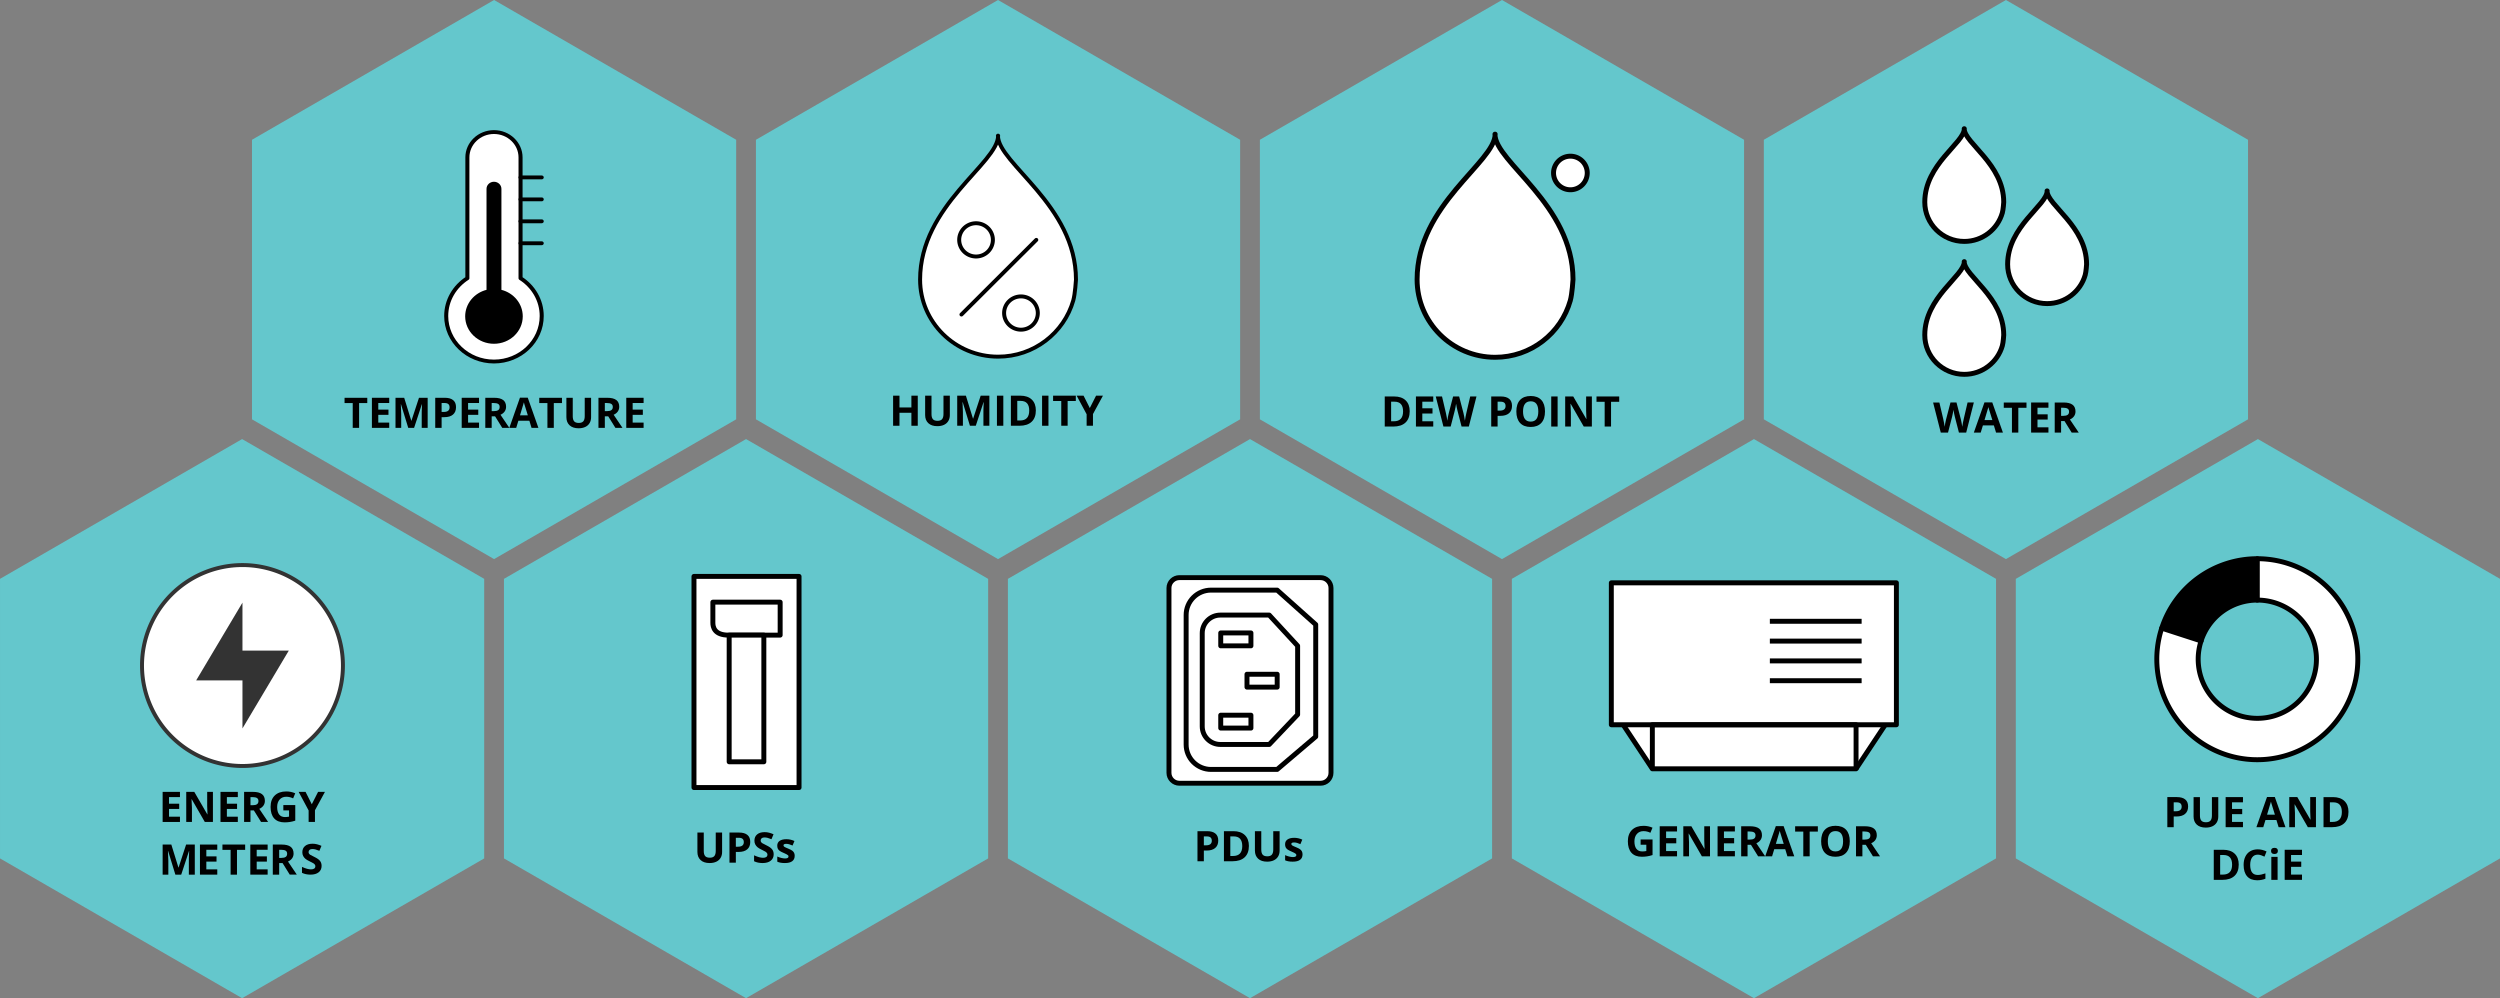 <?xml version="1.0" encoding="UTF-8" standalone="no"?>
<!-- Created with Inkscape (http://www.inkscape.org/) -->

<svg
   xmlns:dc="http://purl.org/dc/elements/1.1/"
   xmlns:cc="http://creativecommons.org/ns#"
   xmlns:rdf="http://www.w3.org/1999/02/22-rdf-syntax-ns#"
   xmlns:svg="http://www.w3.org/2000/svg"
   xmlns="http://www.w3.org/2000/svg"
   xmlns:xlink="http://www.w3.org/1999/xlink"
   xmlns:sodipodi="http://sodipodi.sourceforge.net/DTD/sodipodi-0.dtd"
   xmlns:inkscape="http://www.inkscape.org/namespaces/inkscape"
   width="1339.398mm"
   height="534.786mm"
   viewBox="0 0 1339.397 534.786"
   version="1.1"
   id="svg8"
   inkscape:version="0.92.5 (2060ec1f9f, 2020-04-08)"
   sodipodi:docname="popular-sensors.svg">
  <rect x="0" y="0" width="1339.397" height="534.786" fill="#808080" stroke="none"/>
  <defs
     id="defs2" />
  <sodipodi:namedview
     id="base"
     pagecolor="#ffffff"
     bordercolor="#666666"
     borderopacity="1.0"
     inkscape:pageopacity="0.0"
     inkscape:pageshadow="2"
     inkscape:zoom="0.24748737"
     inkscape:cx="642.68145"
     inkscape:cy="728.73871"
     inkscape:document-units="mm"
     inkscape:current-layer="g3342"
     showgrid="false"
     inkscape:window-width="1880"
     inkscape:window-height="1016"
     inkscape:window-x="40"
     inkscape:window-y="27"
     inkscape:window-maximized="1" />
  <g
     inkscape:label="Layer 1"
     inkscape:groupmode="layer"
     id="layer1"
     transform="translate(653.824,-126.201)">
    <a class="svg-sensor-link"
       id="a3344"
       xlink:href="/monitoring/environmental/temperature">
      <g
         id="g3252">
        <path class="hexagon"
           inkscape:connector-curvature="0"
           id="path1134"
           d="m -259.413,350.86 -129.706,74.886 -129.706,-74.886 V 201.088 l 129.706,-74.886 129.706,74.886 z"
           style="opacity:1;fill:#64c7cc;fill-opacity:1;stroke:none;stroke-width:2.117;stroke-linecap:round;stroke-linejoin:round;stroke-miterlimit:4;stroke-dasharray:none;stroke-dashoffset:0;stroke-opacity:1;paint-order:normal" />
        <g
           id="g3165"
           transform="translate(-1.250228e-5,-17.173)">
          <g
             style="stroke-width:0.694;stroke-miterlimit:1.5;stroke-dasharray:none"
             transform="matrix(3.124,0,0,2.977,-801.361,-2927.03)"
             id="g2954">
            <path
               id="path6631"
               style="clip-rule:evenodd;fill:#ffffff;fill-opacity:1;fill-rule:evenodd;stroke:#000000;stroke-width:0.694;stroke-linecap:round;stroke-linejoin:round;stroke-miterlimit:1.5;stroke-dasharray:none"
               d="m 127.382,1081.446 v -21.745 c 0,-2.517 2.043,-4.559 4.559,-4.559 2.516,0 4.559,2.043 4.559,4.559 v 21.745 c 2.189,1.471 3.63,3.97 3.63,6.802 0,4.52 -3.67,8.19 -8.19,8.19 -4.52,0 -8.19,-3.67 -8.19,-8.19 0,-2.833 1.441,-5.331 3.63,-6.802 z"
               inkscape:connector-curvature="0" />
            <path
               id="path6629"
               d="m 130.663,1083.536 v -18.173 c 0,-0.705 0.573,-1.278 1.278,-1.278 0.705,0 1.278,0.573 1.278,1.278 v 18.173 c 2.106,0.564 3.659,2.487 3.659,4.77 0,2.725 -2.212,4.937 -4.937,4.937 -2.725,0 -4.937,-2.212 -4.937,-4.937 0,-2.283 1.553,-4.206 3.659,-4.77 z"
               style="clip-rule:evenodd;fill-rule:evenodd;stroke-width:0.694;stroke-linecap:round;stroke-linejoin:round;stroke-miterlimit:1.5;stroke-dasharray:none"
               inkscape:connector-curvature="0" />
            <path
               id="path6633"
               style="clip-rule:evenodd;fill:none;fill-rule:evenodd;stroke:#000000;stroke-width:0.694;stroke-linecap:round;stroke-linejoin:round;stroke-miterlimit:1.5;stroke-dasharray:none"
               d="m 136.501,1063.304 h 3.63"
               inkscape:connector-curvature="0" />
            <path
               inkscape:connector-curvature="0"
               d="m 136.501,1067.254 h 3.63"
               style="clip-rule:evenodd;fill:none;fill-rule:evenodd;stroke:#000000;stroke-width:0.694;stroke-linecap:round;stroke-linejoin:round;stroke-miterlimit:1.5;stroke-dasharray:none"
               id="path6635" />
            <path
               inkscape:connector-curvature="0"
               d="m 136.501,1071.203 h 3.63"
               style="clip-rule:evenodd;fill:none;fill-rule:evenodd;stroke:#000000;stroke-width:0.694;stroke-linecap:round;stroke-linejoin:round;stroke-miterlimit:1.5;stroke-dasharray:none"
               id="path6639" />
            <path
               inkscape:connector-curvature="0"
               d="m 136.501,1075.153 h 3.63"
               style="clip-rule:evenodd;fill:none;fill-rule:evenodd;stroke:#000000;stroke-width:0.694;stroke-linecap:round;stroke-linejoin:round;stroke-miterlimit:1.5;stroke-dasharray:none"
               id="path6643" />
          </g>
          <g
             aria-label="TEMPERATURE"
             style="font-style:normal;font-variant:normal;font-weight:bold;font-stretch:normal;font-size:7.056px;line-height:1.25;font-family:'Open Sans';-inkscape-font-specification:'Open Sans Bold';letter-spacing:0px;word-spacing:0px;fill:#000000;fill-opacity:1;stroke:none;stroke-width:0.265"
             id="text3006">
            <path
               d="m -461.433,372.609 h -3.418 v -13.273 h -4.377 v -2.844 h 12.171 v 2.844 h -4.377 z"
               style="font-size:22.578px;stroke-width:0.265"
               id="path7159" />
            <path
               d="m -445.294,372.609 h -9.282 v -16.118 h 9.282 v 2.8 h -5.865 v 3.539 h 5.457 v 2.8 h -5.457 v 4.156 h 5.865 z"
               style="font-size:22.578px;stroke-width:0.265"
               id="path7161" />
            <path
               d="m -435.107,372.609 -3.881,-12.645 h -0.099 q 0.209,3.859 0.209,5.148 v 7.497 h -3.054 v -16.118 h 4.652 l 3.814,12.325 h 0.066 l 4.046,-12.325 h 4.652 v 16.118 h -3.186 v -7.629 q 0,-0.54 0.011,-1.246 0.022,-0.706 0.154,-3.748 h -0.099 l -4.156,12.623 z"
               style="font-size:22.578px;stroke-width:0.265"
               id="path7163" />
            <path
               d="m -417.226,364.076 h 1.124 q 1.576,0 2.359,-0.617 0.783,-0.628 0.783,-1.819 0,-1.202 -0.661,-1.775 -0.65,-0.573 -2.051,-0.573 h -1.554 z m 7.717,-2.558 q 0,2.602 -1.632,3.98 -1.621,1.378 -4.619,1.378 h -1.466 v 5.733 h -3.418 v -16.118 h 5.148 q 2.932,0 4.454,1.268 1.532,1.257 1.532,3.759 z"
               style="font-size:22.578px;stroke-width:0.265"
               id="path7165" />
            <path
               d="m -397.184,372.609 h -9.282 v -16.118 h 9.282 v 2.8 h -5.865 v 3.539 h 5.457 v 2.8 h -5.457 v 4.156 h 5.865 z"
               style="font-size:22.578px;stroke-width:0.265"
               id="path7167" />
            <path
               d="m -390.404,363.646 h 1.102 q 1.621,0 2.392,-0.54 0.772,-0.54 0.772,-1.698 0,-1.147 -0.794,-1.632 -0.783,-0.485 -2.436,-0.485 h -1.036 z m 0,2.778 v 6.185 h -3.418 v -16.118 h 4.696 q 3.285,0 4.862,1.202 1.576,1.191 1.576,3.627 0,1.422 -0.783,2.536 -0.783,1.102 -2.216,1.731 3.638,5.435 4.74,7.022 h -3.792 l -3.847,-6.185 z"
               style="font-size:22.578px;stroke-width:0.265"
               id="path7169" />
            <path
               d="m -369.049,372.609 -1.169,-3.836 h -5.876 l -1.169,3.836 h -3.682 l 5.689,-16.184 h 4.178 l 5.711,16.184 z m -1.984,-6.703 q -1.621,-5.214 -1.83,-5.898 -0.198,-0.684 -0.287,-1.08 -0.364,1.411 -2.084,6.978 z"
               style="font-size:22.578px;stroke-width:0.265"
               id="path7171" />
            <path
               d="m -357.121,372.609 h -3.418 v -13.273 h -4.377 v -2.844 h 12.171 v 2.844 h -4.377 z"
               style="font-size:22.578px;stroke-width:0.265"
               id="path7173" />
            <path
               d="m -337.145,356.491 v 10.429 q 0,1.786 -0.805,3.131 -0.794,1.345 -2.304,2.062 -1.51,0.717 -3.572,0.717 -3.109,0 -4.829,-1.587 -1.72,-1.599 -1.72,-4.366 v -10.385 h 3.407 v 9.867 q 0,1.863 0.75,2.734 0.75,0.871 2.48,0.871 1.676,0 2.425,-0.871 0.761,-0.882 0.761,-2.756 v -9.845 z"
               style="font-size:22.578px;stroke-width:0.265"
               id="path7175" />
            <path
               d="m -329.781,363.646 h 1.102 q 1.621,0 2.392,-0.54 0.772,-0.54 0.772,-1.698 0,-1.147 -0.794,-1.632 -0.783,-0.485 -2.436,-0.485 h -1.036 z m 0,2.778 v 6.185 h -3.418 v -16.118 h 4.696 q 3.285,0 4.862,1.202 1.576,1.191 1.576,3.627 0,1.422 -0.783,2.536 -0.783,1.102 -2.216,1.731 3.638,5.435 4.74,7.022 h -3.792 l -3.847,-6.185 z"
               style="font-size:22.578px;stroke-width:0.265"
               id="path7177" />
            <path
               d="m -309.011,372.609 h -9.282 v -16.118 h 9.282 v 2.8 h -5.865 v 3.539 h 5.457 v 2.8 h -5.457 v 4.156 h 5.865 z"
               style="font-size:22.578px;stroke-width:0.265"
               id="path7179" />
          </g>
        </g>
      </g>
    </a>
    <a class="svg-sensor-link"
       id="a7061"
       xlink:href="/monitoring/environmental/humidity">
      <g
         id="g3263">
        <path class="hexagon"
           id="path1134-6"
           d="M 10.583,350.86 -119.123,425.746 -248.829,350.86 V 201.088 l 129.706,-74.886 129.706,74.886 z"
           style="opacity:1;fill:#64c7cc;fill-opacity:1;stroke:none;stroke-width:2.117;stroke-linecap:round;stroke-linejoin:round;stroke-miterlimit:4;stroke-dasharray:none;stroke-dashoffset:0;stroke-opacity:1;paint-order:normal"
           inkscape:connector-curvature="0" />
        <g
           id="g3174"
           transform="translate(-5.7727162e-6,-18.306)">
          <g
             style="stroke-width:0.362"
             inkscape:transform-center-y="410.48738"
             inkscape:transform-center-x="-98.010013"
             transform="matrix(2.778,0,0,2.743,4.361,-2557.203)"
             id="g2960">
            <path
               inkscape:connector-curvature="0"
               d="m -29.417,1039.559 c 0,0 -0.159,2.784 -0.525,4.082 -1.781,6.326 -7.597,10.968 -14.489,10.968 -8.306,0 -15.05,-6.744 -15.05,-15.05 0.001,-14.534 15.057,-22.706 15.05,-28.115 h -0.036 c -0.007,5.408 15.049,13.581 15.05,28.115 z"
               style="clip-rule:evenodd;fill:#ffffff;fill-opacity:1;fill-rule:evenodd;stroke:#000000;stroke-width:0.767;stroke-linecap:round;stroke-linejoin:round;stroke-miterlimit:1.5;stroke-dasharray:none"
               id="path7326" />
            <path
               inkscape:connector-curvature="0"
               d="m -51.505,1046.38 14.436,-14.581"
               style="clip-rule:evenodd;fill:none;fill-rule:evenodd;stroke:#000000;stroke-width:0.767;stroke-linecap:round;stroke-linejoin:round;stroke-miterlimit:1.5;stroke-dasharray:none"
               id="path7316" />
            <path
               style="clip-rule:evenodd;fill:none;fill-rule:evenodd;stroke:#000000;stroke-width:0.767;stroke-linecap:round;stroke-linejoin:round;stroke-miterlimit:1.5;stroke-dasharray:none"
               d="m -45.442,1031.799 a 3.248,3.248 0 0 1 -3.248,3.248 3.248,3.248 0 0 1 -3.248,-3.248 3.248,3.248 0 0 1 3.248,-3.248 3.248,3.248 0 0 1 3.248,3.248 z"
               id="circle7318" />
            <path
               style="clip-rule:evenodd;fill:none;fill-rule:evenodd;stroke:#000000;stroke-width:0.767;stroke-linecap:round;stroke-linejoin:round;stroke-miterlimit:1.5;stroke-dasharray:none"
               d="m -36.78,1046.091 a 3.248,3.248 0 0 1 -3.248,3.248 3.248,3.248 0 0 1 -3.248,-3.248 3.248,3.248 0 0 1 3.248,-3.248 3.248,3.248 0 0 1 3.248,3.248 z"
               id="circle7322" />
          </g>
          <g
             aria-label="HUMIDITY"
             style="font-style:normal;font-variant:normal;font-weight:bold;font-stretch:normal;font-size:7.056px;line-height:1.25;font-family:'Open Sans';-inkscape-font-specification:'Open Sans Bold';letter-spacing:0px;word-spacing:0px;fill:#000000;fill-opacity:1;stroke:none;stroke-width:0.265"
             id="text3006-0">
            <path
               d="m -162.129,372.609 h -3.407 v -6.956 h -6.383 v 6.956 h -3.418 v -16.118 h 3.418 v 6.317 h 6.383 v -6.317 h 3.407 z"
               style="font-size:22.578px;stroke-width:0.265"
               id="path7184" />
            <path
               d="m -144.942,356.491 v 10.429 q 0,1.786 -0.805,3.131 -0.794,1.345 -2.304,2.062 -1.51,0.717 -3.572,0.717 -3.109,0 -4.829,-1.587 -1.72,-1.599 -1.72,-4.366 v -10.385 h 3.407 v 9.867 q 0,1.863 0.75,2.734 0.75,0.871 2.48,0.871 1.676,0 2.425,-0.871 0.761,-0.882 0.761,-2.756 v -9.845 z"
               style="font-size:22.578px;stroke-width:0.265"
               id="path7186" />
            <path
               d="m -134.171,372.609 -3.881,-12.645 h -0.099 q 0.209,3.859 0.209,5.148 v 7.497 h -3.054 v -16.118 h 4.652 l 3.814,12.325 h 0.066 l 4.046,-12.325 h 4.652 v 16.118 h -3.186 v -7.629 q 0,-0.54 0.011,-1.246 0.022,-0.706 0.154,-3.748 h -0.099 l -4.156,12.623 z"
               style="font-size:22.578px;stroke-width:0.265"
               id="path7188" />
            <path
               d="m -119.707,372.609 v -16.118 h 3.418 v 16.118 z"
               style="font-size:22.578px;stroke-width:0.265"
               id="path7190" />
            <path
               d="m -98.86,364.395 q 0,3.98 -2.271,6.096 -2.26,2.117 -6.537,2.117 h -4.564 v -16.118 h 5.06 q 3.947,0 6.13,2.084 2.183,2.084 2.183,5.821 z m -3.55,0.088 q 0,-5.192 -4.586,-5.192 h -1.819 v 10.495 h 1.466 q 4.939,0 4.939,-5.303 z"
               style="font-size:22.578px;stroke-width:0.265"
               id="path7192" />
            <path
               d="m -95.52,372.609 v -16.118 h 3.418 v 16.118 z"
               style="font-size:22.578px;stroke-width:0.265"
               id="path7194" />
            <path
               d="m -81.828,372.609 h -3.418 v -13.273 h -4.377 v -2.844 h 12.171 v 2.844 h -4.377 z"
               style="font-size:22.578px;stroke-width:0.265"
               id="path7196" />
            <path
               d="m -69.955,363.128 3.362,-6.637 h 3.682 l -5.347,9.845 v 6.273 h -3.395 v -6.163 l -5.347,-9.955 h 3.704 z"
               style="font-size:22.578px;stroke-width:0.265"
               id="path7198" />
          </g>
        </g>
      </g>
    </a>
    <a class="svg-sensor-link"
       id="a7073"
       xlink:href="/monitoring/environmental/dewpoint">
      <g
         id="g3272">
        <path class="hexagon"
           id="path1134-6-4"
           d="M 280.579,350.86 150.873,425.746 21.167,350.86 V 201.088 l 129.706,-74.886 129.706,74.886 z"
           style="opacity:1;fill:#64c7cc;fill-opacity:1;stroke:none;stroke-width:2.117;stroke-linecap:round;stroke-linejoin:round;stroke-miterlimit:4;stroke-dasharray:none;stroke-dashoffset:0;stroke-opacity:1;paint-order:normal"
           inkscape:connector-curvature="0" />
        <g
           id="g3181"
           transform="translate(1.9850276e-6,-17.879)">
          <g
             style="fill:#ffffff;fill-opacity:1;stroke-width:0.661"
             transform="matrix(1.516,0,0,1.511,498.747,-1312.633)"
             id="g2964">
            <path
               style="clip-rule:evenodd;fill:#ffffff;fill-opacity:1;fill-rule:evenodd;stroke:#000000;stroke-width:1.748px;stroke-linecap:round;stroke-linejoin:round;stroke-miterlimit:1.5"
               d="m -199.336,1025.404 a 5.953,5.953 0 0 1 -5.953,5.953 5.953,5.953 0 0 1 -5.953,-5.953 5.953,5.953 0 0 1 5.953,-5.953 5.953,5.953 0 0 1 5.953,5.953 z"
               id="circle1253" />
            <path
               id="path1257"
               style="clip-rule:evenodd;fill:#ffffff;fill-opacity:1;fill-rule:evenodd;stroke:#000000;stroke-width:1.748px;stroke-linecap:round;stroke-linejoin:round;stroke-miterlimit:1.5"
               d="m -204.364,1063.173 c 0,0 -0.292,5.101 -0.962,7.481 -3.264,11.594 -13.923,20.102 -26.555,20.102 -15.223,0 -27.583,-12.36 -27.583,-27.583 0.002,-26.637 27.596,-41.615 27.583,-51.528 h -0.066 c -0.013,9.912 27.581,24.891 27.583,51.528 z"
               inkscape:connector-curvature="0" />
          </g>
          <g
             aria-label="DEW POINT"
             style="font-style:normal;font-variant:normal;font-weight:bold;font-stretch:normal;font-size:7.056px;line-height:1.25;font-family:'Open Sans';-inkscape-font-specification:'Open Sans Bold';letter-spacing:0px;word-spacing:0px;fill:#000000;fill-opacity:1;stroke:none;stroke-width:0.265"
             id="text3006-0-3">
            <path
               d="m 101.435,364.395 q 0,3.98 -2.271,6.096 -2.26,2.117 -6.537,2.117 h -4.564 v -16.118 h 5.06 q 3.947,0 6.13,2.084 2.183,2.084 2.183,5.821 z m -3.55,0.088 q 0,-5.192 -4.586,-5.192 h -1.819 v 10.495 h 1.466 q 4.939,0 4.939,-5.303 z"
               style="font-size:22.578px;stroke-width:0.265"
               id="path7202" />
            <path
               d="m 114.057,372.609 h -9.282 v -16.118 h 9.282 v 2.8 h -5.865 v 3.539 h 5.457 v 2.8 h -5.457 v 4.156 h 5.865 z"
               style="font-size:22.578px;stroke-width:0.265"
               id="path7204" />
            <path
               d="m 133.118,372.609 h -3.892 l -2.183,-8.467 q -0.121,-0.452 -0.419,-1.863 -0.287,-1.422 -0.331,-1.907 -0.066,0.595 -0.331,1.918 -0.265,1.312 -0.408,1.874 l -2.172,8.445 h -3.881 l -4.112,-16.118 h 3.362 l 2.062,8.797 q 0.54,2.436 0.783,4.222 0.066,-0.628 0.298,-1.94 0.243,-1.323 0.452,-2.051 l 2.348,-9.029 h 3.23 l 2.348,9.029 q 0.154,0.606 0.386,1.852 0.232,1.246 0.353,2.139 0.11,-0.86 0.353,-2.139 0.243,-1.29 0.441,-2.084 l 2.051,-8.797 h 3.362 z"
               style="font-size:22.578px;stroke-width:0.265"
               id="path7206" />
            <path
               d="m 148.53,364.076 h 1.124 q 1.576,0 2.359,-0.617 0.783,-0.628 0.783,-1.819 0,-1.202 -0.661,-1.775 -0.65,-0.573 -2.051,-0.573 h -1.554 z m 7.717,-2.558 q 0,2.602 -1.632,3.98 -1.621,1.378 -4.619,1.378 h -1.466 v 5.733 h -3.418 v -16.118 h 5.148 q 2.932,0 4.454,1.268 1.532,1.257 1.532,3.759 z"
               style="font-size:22.578px;stroke-width:0.265"
               id="path7208" />
            <path
               d="m 173.919,364.528 q 0,4.002 -1.984,6.152 -1.984,2.15 -5.689,2.15 -3.704,0 -5.689,-2.15 -1.984,-2.15 -1.984,-6.174 0,-4.024 1.984,-6.141 1.995,-2.128 5.711,-2.128 3.715,0 5.678,2.139 1.973,2.139 1.973,6.152 z m -11.763,0 q 0,2.701 1.025,4.068 1.025,1.367 3.065,1.367 4.09,0 4.09,-5.435 0,-5.446 -4.068,-5.446 -2.039,0 -3.076,1.378 -1.036,1.367 -1.036,4.068 z"
               style="font-size:22.578px;stroke-width:0.265"
               id="path7210" />
            <path
               d="m 177.26,372.609 v -16.118 h 3.418 v 16.118 z"
               style="font-size:22.578px;stroke-width:0.265"
               id="path7212" />
            <path
               d="m 199.033,372.609 h -4.344 l -7.011,-12.193 h -0.099 q 0.209,3.23 0.209,4.608 v 7.585 h -3.054 v -16.118 h 4.311 l 7,12.072 h 0.077 q -0.165,-3.142 -0.165,-4.443 v -7.629 h 3.076 z"
               style="font-size:22.578px;stroke-width:0.265"
               id="path7214" />
            <path
               d="m 209.307,372.609 h -3.418 v -13.273 h -4.377 v -2.844 h 12.171 v 2.844 h -4.377 z"
               style="font-size:22.578px;stroke-width:0.265"
               id="path7216" />
          </g>
        </g>
      </g>
    </a>
    <a class="svg-sensor-link"
       id="a7083"
       xlink:href="/monitoring/environmental/water">
      <g
         id="g3282">
        <path class="hexagon"
           id="path1134-6-4-2"
           d="M 550.576,350.86 420.869,425.746 291.163,350.86 V 201.088 l 129.706,-74.886 129.706,74.886 z"
           style="opacity:1;fill:#64c7cc;fill-opacity:1;stroke:none;stroke-width:2.117;stroke-linecap:round;stroke-linejoin:round;stroke-miterlimit:4;stroke-dasharray:none;stroke-dashoffset:0;stroke-opacity:1;paint-order:normal"
           inkscape:connector-curvature="0" />
        <g
           id="g3189"
           transform="translate(1.85305e-8,-14.865)">
          <g
             style="fill:#ffffff;fill-opacity:1;stroke-width:0.633"
             transform="matrix(1.583,0,0,1.574,-82.607,-1410.74)"
             id="g2969">
            <path
               inkscape:connector-curvature="0"
               d="m 317.307,1054.697 c 0,0 -0.142,2.474 -0.467,3.628 -1.583,5.622 -6.752,9.749 -12.878,9.749 -7.383,0 -13.376,-5.994 -13.376,-13.376 0.001,-12.918 13.383,-20.181 13.376,-24.988 h -0.032 c -0.006,4.807 13.375,12.071 13.376,24.988 z"
               style="clip-rule:evenodd;fill:#ffffff;fill-opacity:1;fill-rule:evenodd;stroke:#000000;stroke-width:1.676px;stroke-linecap:round;stroke-linejoin:round;stroke-miterlimit:1.5"
               id="path1274" />
            <path
               inkscape:connector-curvature="0"
               d="m 345.35,1075.864 c 0,0 -0.142,2.474 -0.467,3.628 -1.583,5.622 -6.752,9.749 -12.878,9.749 -7.383,0 -13.376,-5.994 -13.376,-13.376 10e-4,-12.918 13.383,-20.181 13.376,-24.988 h -0.032 c -0.006,4.807 13.375,12.071 13.376,24.988 z"
               style="clip-rule:evenodd;fill:#ffffff;fill-opacity:1;fill-rule:evenodd;stroke:#000000;stroke-width:1.676px;stroke-linecap:round;stroke-linejoin:round;stroke-miterlimit:1.5"
               id="path1278" />
            <path
               inkscape:connector-curvature="0"
               d="m 317.307,1099.941 c 0,0 -0.142,2.474 -0.467,3.628 -1.583,5.622 -6.752,9.749 -12.878,9.749 -7.383,0 -13.376,-5.994 -13.376,-13.376 0.001,-12.918 13.383,-20.181 13.376,-24.988 h -0.032 c -0.006,4.807 13.375,12.071 13.376,24.988 z"
               style="clip-rule:evenodd;fill:#ffffff;fill-opacity:1;fill-rule:evenodd;stroke:#000000;stroke-width:1.676px;stroke-linecap:round;stroke-linejoin:round;stroke-miterlimit:1.5"
               id="path1282" />
          </g>
          <g
             aria-label="WATER"
             style="font-style:normal;font-variant:normal;font-weight:bold;font-stretch:normal;font-size:7.056px;line-height:1.25;font-family:'Open Sans';-inkscape-font-specification:'Open Sans Bold';letter-spacing:0px;word-spacing:0px;fill:#000000;fill-opacity:1;stroke:none;stroke-width:0.265"
             id="text3006-0-3-0">
            <path
               d="m 399.581,372.829 h -3.892 l -2.183,-8.467 q -0.121,-0.452 -0.419,-1.863 -0.287,-1.422 -0.331,-1.907 -0.066,0.595 -0.331,1.918 -0.265,1.312 -0.408,1.874 l -2.172,8.445 h -3.881 l -4.112,-16.118 h 3.362 l 2.062,8.797 q 0.54,2.436 0.783,4.222 0.066,-0.628 0.298,-1.94 0.243,-1.323 0.452,-2.051 l 2.348,-9.029 h 3.23 l 2.348,9.029 q 0.154,0.606 0.386,1.852 0.232,1.246 0.353,2.139 0.11,-0.86 0.353,-2.139 0.243,-1.29 0.441,-2.084 l 2.051,-8.797 h 3.362 z"
               style="font-size:22.578px;stroke-width:0.265"
               id="path7219" />
            <path
               d="m 415.578,372.829 -1.169,-3.836 h -5.876 l -1.169,3.836 h -3.682 l 5.689,-16.184 h 4.178 l 5.711,16.184 z m -1.984,-6.703 q -1.621,-5.214 -1.83,-5.898 -0.198,-0.684 -0.287,-1.08 -0.364,1.411 -2.084,6.978 z"
               style="font-size:22.578px;stroke-width:0.265"
               id="path7221" />
            <path
               d="m 427.506,372.829 h -3.418 v -13.273 h -4.377 v -2.844 h 12.171 v 2.844 h -4.377 z"
               style="font-size:22.578px;stroke-width:0.265"
               id="path7223" />
            <path
               d="m 443.645,372.829 h -9.282 v -16.118 h 9.282 v 2.8 h -5.865 v 3.539 h 5.457 v 2.8 h -5.457 v 4.156 h 5.865 z"
               style="font-size:22.578px;stroke-width:0.265"
               id="path7225" />
            <path
               d="m 450.425,363.866 h 1.102 q 1.621,0 2.392,-0.54 0.772,-0.54 0.772,-1.698 0,-1.147 -0.794,-1.632 -0.783,-0.485 -2.436,-0.485 h -1.036 z m 0,2.778 v 6.185 h -3.418 v -16.118 h 4.696 q 3.285,0 4.862,1.202 1.576,1.191 1.576,3.627 0,1.422 -0.783,2.536 -0.783,1.102 -2.216,1.731 3.638,5.435 4.74,7.022 h -3.792 l -3.847,-6.185 z"
               style="font-size:22.578px;stroke-width:0.265"
               id="path7227" />
          </g>
        </g>
      </g>
    </a>
    <a class="svg-sensor-link"
       id="a7094"
       xlink:href="/monitoring/power/energy-monitoring">
      <g
         id="g3342">
        <path class="hexagon"
           id="path1134-3"
           d="m -394.411,586.101 -129.706,74.886 -129.706,-74.886 V 436.329 l 129.706,-74.886 129.706,74.886 z"
           style="opacity:1;fill:#64c7cc;fill-opacity:1;stroke:none;stroke-width:2.117;stroke-linecap:round;stroke-linejoin:round;stroke-miterlimit:4;stroke-dasharray:none;stroke-dashoffset:0;stroke-opacity:1;paint-order:normal"
           inkscape:connector-curvature="0" />
        <g
           id="g3197"
           transform="translate(8.9077863e-6,-28.929)">
          <g
             style="stroke-width:0.262"
             transform="matrix(3.81,0,0,3.81,-2089.748,-3285.652)"
             id="g2973">
            <path
               style="opacity:1;fill:#ffffff;fill-opacity:1;stroke:#333333;stroke-width:0.556;stroke-linecap:round;stroke-linejoin:round;stroke-miterlimit:4;stroke-dasharray:none;stroke-dashoffset:0;stroke-opacity:1;paint-order:normal"
               d="m 425.104,996.678 a 14.126,14.126 0 0 1 -14.126,14.126 14.126,14.126 0 0 1 -14.126,-14.126 14.126,14.126 0 0 1 14.126,-14.126 14.126,14.126 0 0 1 14.126,14.126 z"
               id="path825-7" />
            <path
               inkscape:connector-curvature="0"
               id="path896"
               d="m 410.978,987.833 -6.513,10.94 h 6.513 v 6.75 l 6.513,-10.94 h -6.513 z"
               style="clip-rule:evenodd;fill:#333333;fill-opacity:1;fill-rule:evenodd;stroke:none;stroke-width:0.278;stroke-linecap:butt;stroke-linejoin:round;stroke-miterlimit:4;stroke-dasharray:none;stroke-opacity:1" />
          </g>
          <g
             aria-label="ENERGY MONITORING"
             style="font-style:normal;font-variant:normal;font-weight:bold;font-stretch:normal;font-size:7.056px;line-height:1.25;font-family:'Open Sans';-inkscape-font-specification:'Open Sans Bold';letter-spacing:0px;word-spacing:0px;fill:#000000;fill-opacity:1;stroke:none;stroke-width:0.265"
             id="text3006-2">
            <path
               d="m -557.411,595.503 h -9.282 v -16.118 h 9.282 v 2.8 h -5.865 v 3.539 h 5.457 v 2.8 h -5.457 v 4.156 h 5.865 z"
               style="font-size:22.578px;text-align:center;text-anchor:middle;stroke-width:0.265"
               id="path7231" />
            <path
               d="m -539.75,595.503 h -4.344 l -7.011,-12.193 h -0.099 q 0.209,3.23 0.209,4.608 v 7.585 h -3.054 v -16.118 h 4.311 l 7,12.072 h 0.077 q -0.165,-3.142 -0.165,-4.443 v -7.629 h 3.076 z"
               style="font-size:22.578px;text-align:center;text-anchor:middle;stroke-width:0.265"
               id="path7233" />
            <path
               d="m -526.41,595.503 h -9.282 v -16.118 h 9.282 v 2.8 h -5.865 v 3.539 h 5.457 v 2.8 h -5.457 v 4.156 h 5.865 z"
               style="font-size:22.578px;text-align:center;text-anchor:middle;stroke-width:0.265"
               id="path7235" />
            <path
               d="m -519.63,586.54 h 1.102 q 1.621,0 2.392,-0.54 0.772,-0.54 0.772,-1.698 0,-1.147 -0.794,-1.632 -0.783,-0.485 -2.436,-0.485 h -1.036 z m 0,2.778 v 6.185 h -3.418 v -16.118 h 4.696 q 3.285,0 4.862,1.202 1.576,1.191 1.576,3.627 0,1.422 -0.783,2.536 -0.783,1.102 -2.216,1.731 3.638,5.435 4.74,7.022 h -3.792 l -3.847,-6.185 z"
               style="font-size:22.578px;text-align:center;text-anchor:middle;stroke-width:0.265"
               id="path7237" />
            <path
               d="m -502.025,586.452 h 6.394 v 8.356 q -1.554,0.507 -2.932,0.706 -1.367,0.209 -2.8,0.209 -3.649,0 -5.578,-2.139 -1.918,-2.15 -1.918,-6.163 0,-3.903 2.227,-6.085 2.238,-2.183 6.196,-2.183 2.48,0 4.785,0.992 l -1.135,2.734 q -1.764,-0.882 -3.671,-0.882 -2.216,0 -3.55,1.488 -1.334,1.488 -1.334,4.002 0,2.624 1.069,4.013 1.08,1.378 3.131,1.378 1.069,0 2.172,-0.22 v -3.362 h -3.054 z"
               style="font-size:22.578px;text-align:center;text-anchor:middle;stroke-width:0.265"
               id="path7239" />
            <path
               d="m -486.778,586.022 3.362,-6.637 h 3.682 l -5.347,9.845 v 6.273 h -3.395 v -6.163 l -5.347,-9.955 h 3.704 z"
               style="font-size:22.578px;text-align:center;text-anchor:middle;stroke-width:0.265"
               id="path7241" />
            <path
               d="m -559.869,623.725 -3.881,-12.645 h -0.099 q 0.209,3.858 0.209,5.148 v 7.497 h -3.054 v -16.118 h 4.652 l 3.814,12.325 h 0.066 l 4.046,-12.325 h 4.652 v 16.118 h -3.186 v -7.629 q 0,-0.54 0.011,-1.246 0.022,-0.706 0.154,-3.748 h -0.099 l -4.156,12.623 z"
               style="font-size:22.578px;text-align:center;text-anchor:middle;stroke-width:0.265"
               id="path7243"
               inkscape:connector-curvature="0" />
            <path
               d="m -526.858,623.725 h -3.418 v -13.273 h -4.377 v -2.844 h 12.171 v 2.844 h -4.377 z"
               style="font-size:22.578px;text-align:center;text-anchor:middle;stroke-width:0.265"
               id="path7251"
               inkscape:connector-curvature="0" />
            <path
               d="m -504.254,614.762 h 1.102 q 1.621,0 2.392,-0.54 0.772,-0.54 0.772,-1.698 0,-1.147 -0.794,-1.632 -0.783,-0.485 -2.436,-0.485 h -1.036 z m 0,2.778 v 6.185 h -3.418 v -16.118 h 4.696 q 3.285,0 4.862,1.202 1.576,1.191 1.576,3.627 0,1.422 -0.783,2.536 -0.783,1.102 -2.216,1.731 3.638,5.435 4.74,7.022 h -3.792 l -3.847,-6.185 z"
               style="font-size:22.578px;text-align:center;text-anchor:middle;stroke-width:0.265"
               id="path7255"
               inkscape:connector-curvature="0" />
            <path
               inkscape:connector-curvature="0"
               d="m -537.416,623.725 h -9.282 v -16.118 h 9.282 v 2.8 h -5.865 v 3.539 h 5.457 v 2.8 h -5.457 v 4.156 h 5.865 z"
               style="font-style:normal;font-variant:normal;font-weight:bold;font-stretch:normal;font-size:22.578px;line-height:1.25;font-family:'Open Sans';-inkscape-font-specification:'Open Sans Bold';text-align:center;letter-spacing:0px;word-spacing:0px;text-anchor:middle;fill:#000000;fill-opacity:1;stroke:none;stroke-width:0.265"
               id="path7231-3" />
            <path
               inkscape:connector-curvature="0"
               d="m -510.435,623.725 h -9.282 v -16.118 h 9.282 v 2.8 h -5.865 v 3.539 h 5.457 v 2.8 h -5.457 v 4.156 h 5.865 z"
               style="font-style:normal;font-variant:normal;font-weight:bold;font-stretch:normal;font-size:22.578px;line-height:1.25;font-family:'Open Sans';-inkscape-font-specification:'Open Sans Bold';text-align:center;letter-spacing:0px;word-spacing:0px;text-anchor:middle;fill:#000000;fill-opacity:1;stroke:none;stroke-width:0.265"
               id="path7231-3-7" />
          </g>
        </g>
      </g>
    </a>
    <a class="svg-sensor-link"
       id="a7116"
       xlink:href="/monitoring/power/pdu">
      <g
         id="g3322">
        <path class="hexagon"
           id="path1134-6-4-7"
           d="M 145.581,586.101 15.875,660.987 -113.831,586.101 V 436.329 L 15.875,361.443 145.581,436.329 Z"
           style="opacity:1;fill:#64c7cc;fill-opacity:1;stroke:none;stroke-width:2.117;stroke-linecap:round;stroke-linejoin:round;stroke-miterlimit:4;stroke-dasharray:none;stroke-dashoffset:0;stroke-opacity:1;paint-order:normal"
           inkscape:connector-curvature="0" />
        <g
           id="g3217"
           transform="translate(2.2605345e-5,-20.225)">
          <g
             style="stroke-width:0.644"
             transform="matrix(1.556,0,0,1.551,-1313.965,-1124.411)"
             id="g2987">
            <path
               style="clip-rule:evenodd;fill:#ffffff;fill-opacity:1;fill-rule:evenodd;stroke:none;stroke-width:0.17px;stroke-linecap:butt;stroke-linejoin:miter;stroke-miterlimit:1.5;stroke-opacity:1"
               d="m 829.996,1018.845 h 49.836 l 2.708,3.642 v 64.902 l -2.871,2.941 -49.836,-0.082 -3.186,-3.268 0.082,-64.95 z"
               id="path822"
               inkscape:connector-curvature="0" />
            <path
               style="clip-rule:evenodd;fill:none;fill-rule:evenodd;stroke:#000000;stroke-width:1.703;stroke-linecap:round;stroke-linejoin:round;stroke-miterlimit:1.5;stroke-dasharray:none"
               d="m 853.615,1052.268 h 10.397 v 4.456 h -10.397 z"
               id="rect1095" />
            <path
               style="clip-rule:evenodd;fill:none;fill-rule:evenodd;stroke:#000000;stroke-width:1.703;stroke-linecap:round;stroke-linejoin:round;stroke-miterlimit:1.5;stroke-dasharray:none"
               d="m 844.576,1038 h 10.397 v 4.456 h -10.397 z"
               id="rect1097" />
            <path
               style="clip-rule:evenodd;fill:none;fill-rule:evenodd;stroke:#000000;stroke-width:1.703;stroke-linecap:round;stroke-linejoin:round;stroke-miterlimit:1.5;stroke-dasharray:none"
               d="m 844.576,1066.412 h 10.397 v 4.456 h -10.397 z"
               id="rect1101" />
            <path
               id="path1105"
               style="clip-rule:evenodd;fill:none;fill-rule:evenodd;stroke:#000000;stroke-width:1.703;stroke-linecap:round;stroke-linejoin:round;stroke-miterlimit:1.5;stroke-dasharray:none"
               d="m 877.282,1035.102 -13.27,-11.89 h -22.772 c -2.275,0 -4.456,0.903 -6.064,2.512 -1.608,1.608 -2.512,3.79 -2.512,6.066 0,11.814 0,32.967 0,44.781 0,2.275 0.904,4.456 2.512,6.064 1.608,1.609 3.79,2.514 6.064,2.514 9.281,0 22.772,0 22.772,0 l 13.27,-11.319 z"
               inkscape:connector-curvature="0" />
            <path
               id="path1107"
               style="clip-rule:evenodd;fill:none;fill-rule:evenodd;stroke:#000000;stroke-width:1.703;stroke-linecap:round;stroke-linejoin:round;stroke-miterlimit:1.5;stroke-dasharray:none"
               d="m 871.053,1042.457 -9.769,-10.622 h -16.837 c -3.447,0 -6.241,2.794 -6.241,6.24 0,8.516 0,23.691 0,32.207 0,3.446 2.794,6.241 6.241,6.241 6.835,0 16.837,0 16.837,0 l 9.769,-10.314 z"
               inkscape:connector-curvature="0" />
            <path
               id="path1111"
               style="clip-rule:evenodd;fill:none;fill-rule:evenodd;stroke:#000000;stroke-width:1.703;stroke-linecap:round;stroke-linejoin:round;stroke-miterlimit:1.5;stroke-dasharray:none"
               d="m 882.54,1022.488 c 0,-1.982 -1.609,-3.591 -3.59,-3.591 h -48.608 c -1.982,0 -3.59,1.609 -3.59,3.591 v 63.84 c 0,1.982 1.609,3.59 3.59,3.59 h 48.608 c 1.982,0 3.59,-1.609 3.59,-3.59 z"
               inkscape:connector-curvature="0" />
          </g>
          <g
             aria-label="PDUs"
             style="font-style:normal;font-variant:normal;font-weight:bold;font-stretch:normal;font-size:7.056px;line-height:1.25;font-family:'Open Sans';-inkscape-font-specification:'Open Sans Bold';letter-spacing:0px;word-spacing:0px;fill:#000000;fill-opacity:1;stroke:none;stroke-width:0.265"
             id="text3006-1">
            <path
               d="m -8.853,599.317 h 1.124 q 1.576,0 2.359,-0.617 0.783,-0.628 0.783,-1.819 0,-1.202 -0.661,-1.775 -0.65,-0.573 -2.051,-0.573 h -1.554 z m 7.717,-2.558 q 0,2.602 -1.632,3.98 -1.621,1.378 -4.619,1.378 h -1.466 v 5.733 H -12.27 V 591.732 h 5.148 q 2.932,0 4.454,1.268 1.532,1.257 1.532,3.759 z"
               style="font-size:22.578px;stroke-width:0.265"
               id="path7267" />
            <path
               d="m 15.28,599.637 q 0,3.98 -2.271,6.096 -2.26,2.117 -6.537,2.117 H 1.907 V 591.732 h 5.06 q 3.947,0 6.13,2.084 2.183,2.084 2.183,5.821 z m -3.55,0.088 q 0,-5.192 -4.586,-5.192 H 5.325 v 10.495 H 6.791 q 4.939,0 4.939,-5.303 z"
               style="font-size:22.578px;stroke-width:0.265"
               id="path7269" />
            <path
               d="m 31.739,591.732 v 10.429 q 0,1.786 -0.805,3.131 -0.794,1.345 -2.304,2.062 -1.51,0.717 -3.572,0.717 -3.109,0 -4.829,-1.587 -1.72,-1.599 -1.72,-4.366 V 591.732 h 3.407 v 9.867 q 0,1.863 0.75,2.734 0.75,0.871 2.48,0.871 1.676,0 2.425,-0.871 0.761,-0.882 0.761,-2.756 v -9.845 z"
               style="font-size:22.578px;stroke-width:0.265"
               id="path7271" />
            <path
               d="m 44.02,604.19 q 0,1.896 -1.323,2.888 -1.312,0.992 -3.936,0.992 -1.345,0 -2.293,-0.187 -0.948,-0.176 -1.775,-0.529 v -2.778 q 0.937,0.441 2.106,0.739 1.18,0.298 2.073,0.298 1.83,0 1.83,-1.058 0,-0.397 -0.243,-0.639 -0.243,-0.254 -0.838,-0.562 -0.595,-0.32 -1.587,-0.739 -1.422,-0.595 -2.095,-1.102 -0.661,-0.507 -0.97,-1.158 -0.298,-0.661 -0.298,-1.621 0,-1.643 1.268,-2.536 1.279,-0.904 3.616,-0.904 2.227,0 4.333,0.97 l -1.014,2.425 q -0.926,-0.397 -1.731,-0.65 -0.805,-0.254 -1.643,-0.254 -1.488,0 -1.488,0.805 0,0.452 0.474,0.783 0.485,0.331 2.106,0.981 1.444,0.584 2.117,1.091 0.672,0.507 0.992,1.169 0.32,0.661 0.32,1.576 z"
               style="font-size:22.578px;stroke-width:0.265"
               id="path7273" />
          </g>
        </g>
      </g>
    </a>
    <a class="svg-sensor-link"
       id="a7105"
       xlink:href="/monitoring/power/ups">
      <g
         id="g3332">
        <path class="hexagon"
           id="path1134-6-8"
           d="M -124.415,586.101 -254.121,660.987 -383.828,586.101 V 436.329 l 129.706,-74.886 129.706,74.886 z"
           style="opacity:1;fill:#64c7cc;fill-opacity:1;stroke:none;stroke-width:2.117;stroke-linecap:round;stroke-linejoin:round;stroke-miterlimit:4;stroke-dasharray:none;stroke-dashoffset:0;stroke-opacity:1;paint-order:normal"
           inkscape:connector-curvature="0" />
        <g
           id="g3205"
           transform="translate(-2.4456056e-6,-19.484)">
          <g
             style="stroke-width:0.836"
             transform="matrix(1.2,0,0,1.194,-884.319,-682.8)"
             id="g2978">
            <path
               transform="rotate(90)"
               style="clip-rule:evenodd;opacity:1;fill:#ffffff;fill-opacity:1;fill-rule:evenodd;stroke:#000000;stroke-width:2.211;stroke-linecap:butt;stroke-linejoin:round;stroke-miterlimit:1.5;stroke-dasharray:none;stroke-dashoffset:0;stroke-opacity:1"
               d="m 952.514,-548.824 h 94.742 v 46.909 h -94.742 z"
               id="rect24110" />
            <path
               inkscape:connector-curvature="0"
               id="rect24310"
               d="m 510.349,964.068 h 30.04 v 14.789 h -23.084 c -6.356,0 -6.956,-3.699 -6.956,-5.548 z"
               style="clip-rule:evenodd;opacity:1;fill:#ffffff;fill-opacity:1;fill-rule:evenodd;stroke:#000000;stroke-width:2.211;stroke-linecap:round;stroke-linejoin:round;stroke-miterlimit:1.5;stroke-dasharray:none;stroke-dashoffset:0;stroke-opacity:1" />
            <path
               style="clip-rule:evenodd;opacity:1;fill:#ffffff;fill-opacity:1;fill-rule:evenodd;stroke:#000000;stroke-width:2.211;stroke-linecap:round;stroke-linejoin:round;stroke-miterlimit:1.5;stroke-dasharray:none;stroke-dashoffset:0;stroke-opacity:1"
               d="m 517.628,978.857 h 15.482 v 56.845 h -15.482 z"
               id="rect24312" />
          </g>
          <g
             aria-label="UPSs"
             style="font-style:normal;font-variant:normal;font-weight:bold;font-stretch:normal;font-size:7.056px;line-height:1.25;font-family:'Open Sans';-inkscape-font-specification:'Open Sans Bold';letter-spacing:0px;word-spacing:0px;fill:#000000;fill-opacity:1;stroke:none;stroke-width:0.265"
             id="text3006-1-7">
            <path
               d="m -266.953,591.732 v 10.429 q 0,1.786 -0.805,3.131 -0.794,1.345 -2.304,2.062 -1.51,0.717 -3.572,0.717 -3.109,0 -4.829,-1.587 -1.72,-1.599 -1.72,-4.366 v -10.385 h 3.407 v 9.867 q 0,1.863 0.75,2.734 0.75,0.871 2.48,0.871 1.676,0 2.425,-0.871 0.761,-0.882 0.761,-2.756 v -9.845 z"
               style="font-size:22.578px;stroke-width:0.265"
               id="path7278" />
            <path
               d="m -259.589,599.317 h 1.124 q 1.576,0 2.359,-0.617 0.783,-0.628 0.783,-1.819 0,-1.202 -0.661,-1.775 -0.65,-0.573 -2.051,-0.573 h -1.554 z m 7.717,-2.558 q 0,2.602 -1.632,3.98 -1.621,1.378 -4.619,1.378 h -1.466 v 5.733 h -3.418 v -16.118 h 5.148 q 2.932,0 4.454,1.268 1.532,1.257 1.532,3.759 z"
               style="font-size:22.578px;stroke-width:0.265"
               id="path7280" />
            <path
               d="m -239.316,603.374 q 0,2.183 -1.576,3.44 -1.565,1.257 -4.366,1.257 -2.58,0 -4.564,-0.97 v -3.175 q 1.632,0.728 2.756,1.025 1.136,0.298 2.073,0.298 1.124,0 1.72,-0.43 0.606,-0.43 0.606,-1.279 0,-0.474 -0.265,-0.838 -0.265,-0.375 -0.783,-0.717 -0.507,-0.342 -2.084,-1.091 -1.477,-0.695 -2.216,-1.334 -0.739,-0.639 -1.18,-1.488 -0.441,-0.849 -0.441,-1.984 0,-2.139 1.444,-3.362 1.455,-1.224 4.013,-1.224 1.257,0 2.392,0.298 1.147,0.298 2.392,0.838 l -1.102,2.657 q -1.29,-0.529 -2.139,-0.739 -0.838,-0.209 -1.654,-0.209 -0.97,0 -1.488,0.452 -0.518,0.452 -0.518,1.18 0,0.452 0.209,0.794 0.209,0.331 0.661,0.65 0.463,0.309 2.172,1.124 2.26,1.08 3.098,2.172 0.838,1.08 0.838,2.657 z"
               style="font-size:22.578px;stroke-width:0.265"
               id="path7282" />
            <path
               d="m -228.06,604.19 q 0,1.896 -1.323,2.888 -1.312,0.992 -3.936,0.992 -1.345,0 -2.293,-0.187 -0.948,-0.176 -1.775,-0.529 v -2.778 q 0.937,0.441 2.106,0.739 1.18,0.298 2.073,0.298 1.83,0 1.83,-1.058 0,-0.397 -0.243,-0.639 -0.243,-0.254 -0.838,-0.562 -0.595,-0.32 -1.587,-0.739 -1.422,-0.595 -2.095,-1.102 -0.661,-0.507 -0.97,-1.158 -0.298,-0.661 -0.298,-1.621 0,-1.643 1.268,-2.536 1.279,-0.904 3.616,-0.904 2.227,0 4.333,0.97 l -1.014,2.425 q -0.926,-0.397 -1.731,-0.65 -0.805,-0.254 -1.643,-0.254 -1.488,0 -1.488,0.805 0,0.452 0.474,0.783 0.485,0.331 2.106,0.981 1.444,0.584 2.117,1.091 0.672,0.507 0.992,1.169 0.32,0.661 0.32,1.576 z"
               style="font-size:22.578px;stroke-width:0.265"
               id="path7284" />
          </g>
        </g>
      </g>
    </a>
    <a class="svg-sensor-link"
       id="a7131"
       xlink:href="/monitoring/power/generator">
      <g
         id="g3308">
        <path class="hexagon"
           id="path1134-6-4-2-1"
           d="M 415.578,586.101 285.871,660.987 156.165,586.101 V 436.329 l 129.706,-74.886 129.706,74.886 z"
           style="opacity:1;fill:#64c7cc;fill-opacity:1;stroke:none;stroke-width:2.117;stroke-linecap:round;stroke-linejoin:round;stroke-miterlimit:4;stroke-dasharray:none;stroke-dashoffset:0;stroke-opacity:1;paint-order:normal"
           inkscape:connector-curvature="0" />
        <g
           id="g3231"
           transform="translate(6.5699453e-7,-22.854)">
          <g
             style="stroke-width:0.619"
             transform="matrix(1.612,0,0,1.621,-788.558,-1217.127)"
             id="g2998">
            <path
               style="clip-rule:evenodd;fill:#ffffff;fill-opacity:1;fill-rule:evenodd;stroke:none;stroke-width:0.164px;stroke-linecap:butt;stroke-linejoin:miter;stroke-miterlimit:1.5;stroke-opacity:1"
               d="m 619.117,1035.434 h 94.742 v 46.909 h -3.697 l -9.705,14.558 h -67.706 l -9.705,-14.558 h -3.928 v -46.909"
               id="path825"
               inkscape:connector-curvature="0" />
            <path
               style="clip-rule:evenodd;opacity:1;fill:none;fill-opacity:1;fill-rule:evenodd;stroke:#000000;stroke-width:1.637;stroke-linecap:butt;stroke-linejoin:round;stroke-miterlimit:1.5;stroke-dasharray:none;stroke-dashoffset:0;stroke-opacity:1"
               d="m 619.117,1035.434 h 94.742 v 46.909 h -94.742 z"
               id="rect24110-5" />
            <path
               style="clip-rule:evenodd;opacity:1;fill:none;fill-opacity:1;fill-rule:evenodd;stroke:#000000;stroke-width:1.637;stroke-linecap:butt;stroke-linejoin:round;stroke-miterlimit:1.5;stroke-dasharray:none;stroke-dashoffset:0;stroke-opacity:1"
               d="m 632.75,1082.343 h 67.706 v 14.558 h -67.706 z"
               id="rect24112" />
            <path
               inkscape:connector-curvature="0"
               style="clip-rule:evenodd;fill:none;fill-rule:evenodd;stroke:#000000;stroke-width:1.637;stroke-linecap:butt;stroke-linejoin:miter;stroke-miterlimit:1.5;stroke-dasharray:none;stroke-opacity:1"
               d="m 632.75,1096.901 -9.705,-14.558"
               id="path24114" />
            <path
               inkscape:connector-curvature="0"
               style="clip-rule:evenodd;fill:none;fill-rule:evenodd;stroke:#000000;stroke-width:1.637;stroke-linecap:butt;stroke-linejoin:miter;stroke-miterlimit:1.5;stroke-dasharray:none;stroke-opacity:1"
               d="m 700.456,1096.901 9.705,-14.558"
               id="path24114-3" />
            <path
               inkscape:connector-curvature="0"
               style="clip-rule:evenodd;fill:none;fill-rule:evenodd;stroke:#000000;stroke-width:1.637;stroke-linecap:butt;stroke-linejoin:miter;stroke-miterlimit:1.5;stroke-dasharray:none;stroke-opacity:1"
               d="m 671.803,1048.144 h 30.502"
               id="path24131" />
            <path
               inkscape:connector-curvature="0"
               style="clip-rule:evenodd;fill:none;fill-rule:evenodd;stroke:#000000;stroke-width:1.637;stroke-linecap:butt;stroke-linejoin:miter;stroke-miterlimit:1.5;stroke-dasharray:none;stroke-opacity:1"
               d="m 671.803,1054.691 h 30.502"
               id="path24131-6" />
            <path
               inkscape:connector-curvature="0"
               style="clip-rule:evenodd;fill:none;fill-rule:evenodd;stroke:#000000;stroke-width:1.637;stroke-linecap:butt;stroke-linejoin:miter;stroke-miterlimit:1.5;stroke-dasharray:none;stroke-opacity:1"
               d="m 671.803,1061.238 h 30.502"
               id="path24131-6-7" />
            <path
               inkscape:connector-curvature="0"
               style="clip-rule:evenodd;fill:none;fill-rule:evenodd;stroke:#000000;stroke-width:1.637;stroke-linecap:butt;stroke-linejoin:miter;stroke-miterlimit:1.5;stroke-dasharray:none;stroke-opacity:1"
               d="m 671.803,1067.785 h 30.502"
               id="path24131-6-7-5" />
          </g>
          <g
             aria-label="GENERATOR"
             style="font-style:normal;font-variant:normal;font-weight:bold;font-stretch:normal;font-size:7.056px;line-height:1.25;font-family:'Open Sans';-inkscape-font-specification:'Open Sans Bold';letter-spacing:0px;word-spacing:0px;fill:#000000;fill-opacity:1;stroke:none;stroke-width:0.265"
             id="text3006-1-2">
            <path
               d="m 225.149,598.799 h 6.394 v 8.356 q -1.554,0.507 -2.932,0.706 -1.367,0.209 -2.8,0.209 -3.649,0 -5.578,-2.139 -1.918,-2.15 -1.918,-6.163 0,-3.903 2.227,-6.085 2.238,-2.183 6.196,-2.183 2.48,0 4.785,0.992 l -1.136,2.734 q -1.764,-0.882 -3.671,-0.882 -2.216,0 -3.55,1.488 -1.334,1.488 -1.334,4.002 0,2.624 1.069,4.013 1.08,1.378 3.131,1.378 1.069,0 2.172,-0.22 v -3.362 h -3.054 z"
               style="font-size:22.578px;stroke-width:0.265"
               id="path7289" />
            <path
               d="m 244.662,607.85 h -9.282 V 591.732 h 9.282 v 2.8 h -5.865 v 3.539 h 5.457 v 2.8 h -5.457 v 4.156 h 5.865 z"
               style="font-size:22.578px;stroke-width:0.265"
               id="path7291" />
            <path
               d="m 262.323,607.85 h -4.344 l -7.011,-12.193 h -0.099 q 0.209,3.23 0.209,4.608 v 7.585 h -3.054 V 591.732 h 4.311 l 7,12.072 h 0.077 q -0.165,-3.142 -0.165,-4.443 v -7.629 h 3.076 z"
               style="font-size:22.578px;stroke-width:0.265"
               id="path7293" />
            <path
               d="M 275.663,607.85 H 266.38 V 591.732 h 9.282 v 2.8 h -5.865 v 3.539 h 5.457 v 2.8 h -5.457 v 4.156 h 5.865 z"
               style="font-size:22.578px;stroke-width:0.265"
               id="path7295" />
            <path
               d="m 282.443,598.887 h 1.102 q 1.621,0 2.392,-0.54 0.772,-0.54 0.772,-1.698 0,-1.147 -0.794,-1.632 -0.783,-0.485 -2.436,-0.485 h -1.036 z m 0,2.778 v 6.185 h -3.418 V 591.732 h 4.696 q 3.285,0 4.862,1.202 1.576,1.191 1.576,3.627 0,1.422 -0.783,2.536 -0.783,1.102 -2.216,1.731 3.638,5.435 4.74,7.022 h -3.792 l -3.847,-6.185 z"
               style="font-size:22.578px;stroke-width:0.265"
               id="path7297" />
            <path
               d="m 303.797,607.85 -1.169,-3.836 h -5.876 l -1.169,3.836 h -3.682 l 5.689,-16.184 h 4.178 l 5.711,16.184 z m -1.984,-6.703 q -1.621,-5.214 -1.83,-5.898 -0.198,-0.684 -0.287,-1.08 -0.364,1.411 -2.084,6.978 z"
               style="font-size:22.578px;stroke-width:0.265"
               id="path7299" />
            <path
               d="m 315.725,607.85 h -3.418 v -13.273 h -4.377 v -2.844 h 12.171 v 2.844 h -4.377 z"
               style="font-size:22.578px;stroke-width:0.265"
               id="path7301" />
            <path
               d="m 337.211,599.769 q 0,4.002 -1.984,6.152 -1.984,2.15 -5.689,2.15 -3.704,0 -5.689,-2.15 -1.984,-2.15 -1.984,-6.174 0,-4.024 1.984,-6.141 1.995,-2.128 5.711,-2.128 3.715,0 5.678,2.139 1.973,2.139 1.973,6.152 z m -11.763,0 q 0,2.701 1.025,4.068 1.025,1.367 3.065,1.367 4.09,0 4.09,-5.435 0,-5.446 -4.068,-5.446 -2.039,0 -3.076,1.378 -1.036,1.367 -1.036,4.068 z"
               style="font-size:22.578px;stroke-width:0.265"
               id="path7303" />
            <path
               d="m 343.969,598.887 h 1.102 q 1.621,0 2.392,-0.54 0.772,-0.54 0.772,-1.698 0,-1.147 -0.794,-1.632 -0.783,-0.485 -2.436,-0.485 h -1.036 z m 0,2.778 v 6.185 h -3.418 V 591.732 h 4.696 q 3.285,0 4.862,1.202 1.576,1.191 1.576,3.627 0,1.422 -0.783,2.536 -0.783,1.102 -2.216,1.731 3.638,5.435 4.74,7.022 h -3.792 l -3.847,-6.185 z"
               style="font-size:22.578px;stroke-width:0.265"
               id="path7305" />
          </g>
        </g>
      </g>
    </a>
    <a class="svg-sensor-link"
       id="a7148"
       xlink:href="/monitoring/power/pue-and-dcie">
      <g
         id="g3292">
        <path class="hexagon"
           id="path1134-6-4-2-1-3"
           d="M 685.574,586.101 555.867,660.987 426.161,586.101 V 436.329 l 129.706,-74.886 129.706,74.886 z"
           style="opacity:1;fill:#64c7cc;fill-opacity:1;stroke:none;stroke-width:2.117;stroke-linecap:round;stroke-linejoin:round;stroke-miterlimit:4;stroke-dasharray:none;stroke-dashoffset:0;stroke-opacity:1;paint-order:normal"
           inkscape:connector-curvature="0" />
        <g
           id="g3239"
           transform="translate(4.8686184e-7,-31.42)">
          <g
             style="stroke-width:0.695"
             transform="matrix(1.439,0,0,1.439,-517.368,-892.654)"
             id="g3002">
            <path
               id="path23602"
               data-value="80"
               d="m 745.6,937.88 a 37.418,37.418 0 1 1 -35.587,25.855 l 14.653,4.761 a 22.011,22.011 0 1 0 20.933,-15.209"
               style="clip-rule:evenodd;fill:#ffffff;fill-opacity:1;fill-rule:evenodd;stroke:#000000;stroke-width:1.838;stroke-linecap:round;stroke-linejoin:round;stroke-miterlimit:1.5;stroke-dasharray:none;stroke-opacity:1"
               inkscape:connector-curvature="0" />
            <path
               id="path23604"
               data-value="20"
               d="m 710.013,963.736 a 37.418,37.418 0 0 1 35.587,-25.855 v 15.408 a 22.011,22.011 0 0 0 -20.933,15.209"
               style="clip-rule:evenodd;fill:#000000;fill-opacity:1;fill-rule:evenodd;stroke:#000000;stroke-width:1.838;stroke-linecap:round;stroke-linejoin:round;stroke-miterlimit:1.5;stroke-dasharray:none;stroke-opacity:1"
               inkscape:connector-curvature="0" />
          </g>
          <g
             aria-label="PUE AND DCiE"
             style="font-style:normal;font-variant:normal;font-weight:bold;font-stretch:normal;font-size:7.056px;line-height:1.25;font-family:'Open Sans';-inkscape-font-specification:'Open Sans Bold';letter-spacing:0px;word-spacing:0px;fill:#000000;fill-opacity:1;stroke:none;stroke-width:0.265"
             id="text3006-1-2-2">
            <path
               d="m 510.756,592.261 h 1.124 q 1.576,0 2.359,-0.617 0.783,-0.628 0.783,-1.819 0,-1.202 -0.661,-1.775 -0.65,-0.573 -2.051,-0.573 h -1.554 z m 7.717,-2.558 q 0,2.602 -1.632,3.98 -1.621,1.378 -4.619,1.378 h -1.466 v 5.733 h -3.418 v -16.118 h 5.148 q 2.932,0 4.454,1.268 1.532,1.257 1.532,3.759 z"
               style="font-size:22.578px;text-align:center;text-anchor:middle;stroke-width:0.265"
               id="path7308" />
            <path
               d="m 534.635,584.677 v 10.429 q 0,1.786 -0.805,3.131 -0.794,1.345 -2.304,2.062 -1.51,0.717 -3.572,0.717 -3.109,0 -4.829,-1.587 -1.72,-1.599 -1.72,-4.366 v -10.385 h 3.407 v 9.867 q 0,1.863 0.75,2.734 0.75,0.871 2.48,0.871 1.676,0 2.425,-0.871 0.761,-0.882 0.761,-2.756 v -9.845 z"
               style="font-size:22.578px;text-align:center;text-anchor:middle;stroke-width:0.265"
               id="path7310" />
            <path
               d="m 547.864,600.794 h -9.282 v -16.118 h 9.282 v 2.8 h -5.865 v 3.539 h 5.457 v 2.8 h -5.457 v 4.156 h 5.865 z"
               style="font-size:22.578px;text-align:center;text-anchor:middle;stroke-width:0.265"
               id="path7312" />
            <path
               d="m 566.958,600.794 -1.169,-3.836 h -5.876 l -1.169,3.836 h -3.682 l 5.689,-16.184 h 4.178 l 5.711,16.184 z m -1.984,-6.703 q -1.621,-5.214 -1.83,-5.898 -0.198,-0.684 -0.287,-1.08 -0.364,1.411 -2.084,6.978 z"
               style="font-size:22.578px;text-align:center;text-anchor:middle;stroke-width:0.265"
               id="path7314" />
            <path
               d="m 586.967,600.794 h -4.344 l -7.011,-12.193 h -0.099 q 0.209,3.23 0.209,4.608 v 7.585 h -3.054 v -16.118 h 4.311 l 7,12.072 h 0.077 q -0.165,-3.142 -0.165,-4.443 v -7.629 h 3.076 z"
               style="font-size:22.578px;text-align:center;text-anchor:middle;stroke-width:0.265"
               id="path7317" />
            <path
               d="m 604.396,592.581 q 0,3.98 -2.271,6.096 -2.26,2.117 -6.537,2.117 h -4.564 v -16.118 h 5.06 q 3.947,0 6.13,2.084 2.183,2.084 2.183,5.821 z m -3.55,0.088 q 0,-5.192 -4.586,-5.192 h -1.819 v 10.495 h 1.466 q 4.939,0 4.939,-5.303 z"
               style="font-size:22.578px;text-align:center;text-anchor:middle;stroke-width:0.265"
               id="path7319" />
            <path
               d="m 545.593,620.803 q 0,3.98 -2.271,6.096 -2.26,2.117 -6.537,2.117 h -4.564 v -16.118 h 5.06 q 3.947,0 6.13,2.084 2.183,2.084 2.183,5.821 z m -3.55,0.088 q 0,-5.192 -4.586,-5.192 h -1.819 v 10.495 h 1.466 q 4.939,0 4.939,-5.303 z"
               style="font-size:22.578px;text-align:center;text-anchor:middle;stroke-width:0.265"
               id="path7321" />
            <path
               d="m 555.779,615.512 q -1.929,0 -2.988,1.455 -1.058,1.444 -1.058,4.035 0,5.391 4.046,5.391 1.698,0 4.112,-0.849 v 2.866 q -1.984,0.827 -4.432,0.827 -3.517,0 -5.38,-2.128 -1.863,-2.139 -1.863,-6.13 0,-2.514 0.915,-4.399 0.915,-1.896 2.624,-2.899 1.72,-1.014 4.024,-1.014 2.348,0 4.718,1.135 l -1.102,2.778 q -0.904,-0.43 -1.819,-0.75 -0.915,-0.32 -1.797,-0.32 z"
               style="font-size:22.578px;text-align:center;text-anchor:middle;stroke-width:0.265"
               id="path7323" />
            <path
               d="m 562.912,613.505 q 0,-1.643 1.83,-1.643 1.83,0 1.83,1.643 0,0.783 -0.463,1.224 -0.452,0.43 -1.367,0.43 -1.83,0 -1.83,-1.654 z m 3.506,15.511 h -3.362 V 616.691 h 3.362 z"
               style="font-size:22.578px;text-align:center;text-anchor:middle;stroke-width:0.265"
               id="path7325" />
            <path
               d="m 579.492,629.016 h -9.282 v -16.118 h 9.282 v 2.8 h -5.865 v 3.539 h 5.457 v 2.8 h -5.457 v 4.156 h 5.865 z"
               style="font-size:22.578px;text-align:center;text-anchor:middle;stroke-width:0.265"
               id="path7327" />
          </g>
        </g>
      </g>
    </a>
    <path
       inkscape:connector-curvature="0"
       d="m -481.525,590.099 q 0,2.183 -1.576,3.44 -1.565,1.257 -4.366,1.257 -2.58,0 -4.564,-0.97 v -3.175 q 1.632,0.728 2.756,1.025 1.136,0.298 2.073,0.298 1.124,0 1.72,-0.43 0.606,-0.43 0.606,-1.279 0,-0.474 -0.265,-0.838 -0.265,-0.375 -0.783,-0.717 -0.507,-0.342 -2.084,-1.091 -1.477,-0.695 -2.216,-1.334 -0.739,-0.639 -1.18,-1.488 -0.441,-0.849 -0.441,-1.984 0,-2.139 1.444,-3.362 1.455,-1.224 4.013,-1.224 1.257,0 2.392,0.298 1.147,0.298 2.392,0.838 l -1.102,2.657 q -1.29,-0.529 -2.139,-0.739 -0.838,-0.209 -1.654,-0.209 -0.97,0 -1.488,0.452 -0.518,0.452 -0.518,1.18 0,0.452 0.209,0.794 0.209,0.331 0.661,0.65 0.463,0.309 2.172,1.124 2.26,1.08 3.098,2.172 0.838,1.08 0.838,2.657 z"
       style="font-style:normal;font-variant:normal;font-weight:bold;font-stretch:normal;font-size:22.578px;line-height:1.25;font-family:'Open Sans';-inkscape-font-specification:'Open Sans Bold';letter-spacing:0px;word-spacing:0px;fill:#000000;fill-opacity:1;stroke:none;stroke-width:0.265"
       id="path7282-5" />
  </g>
</svg>
